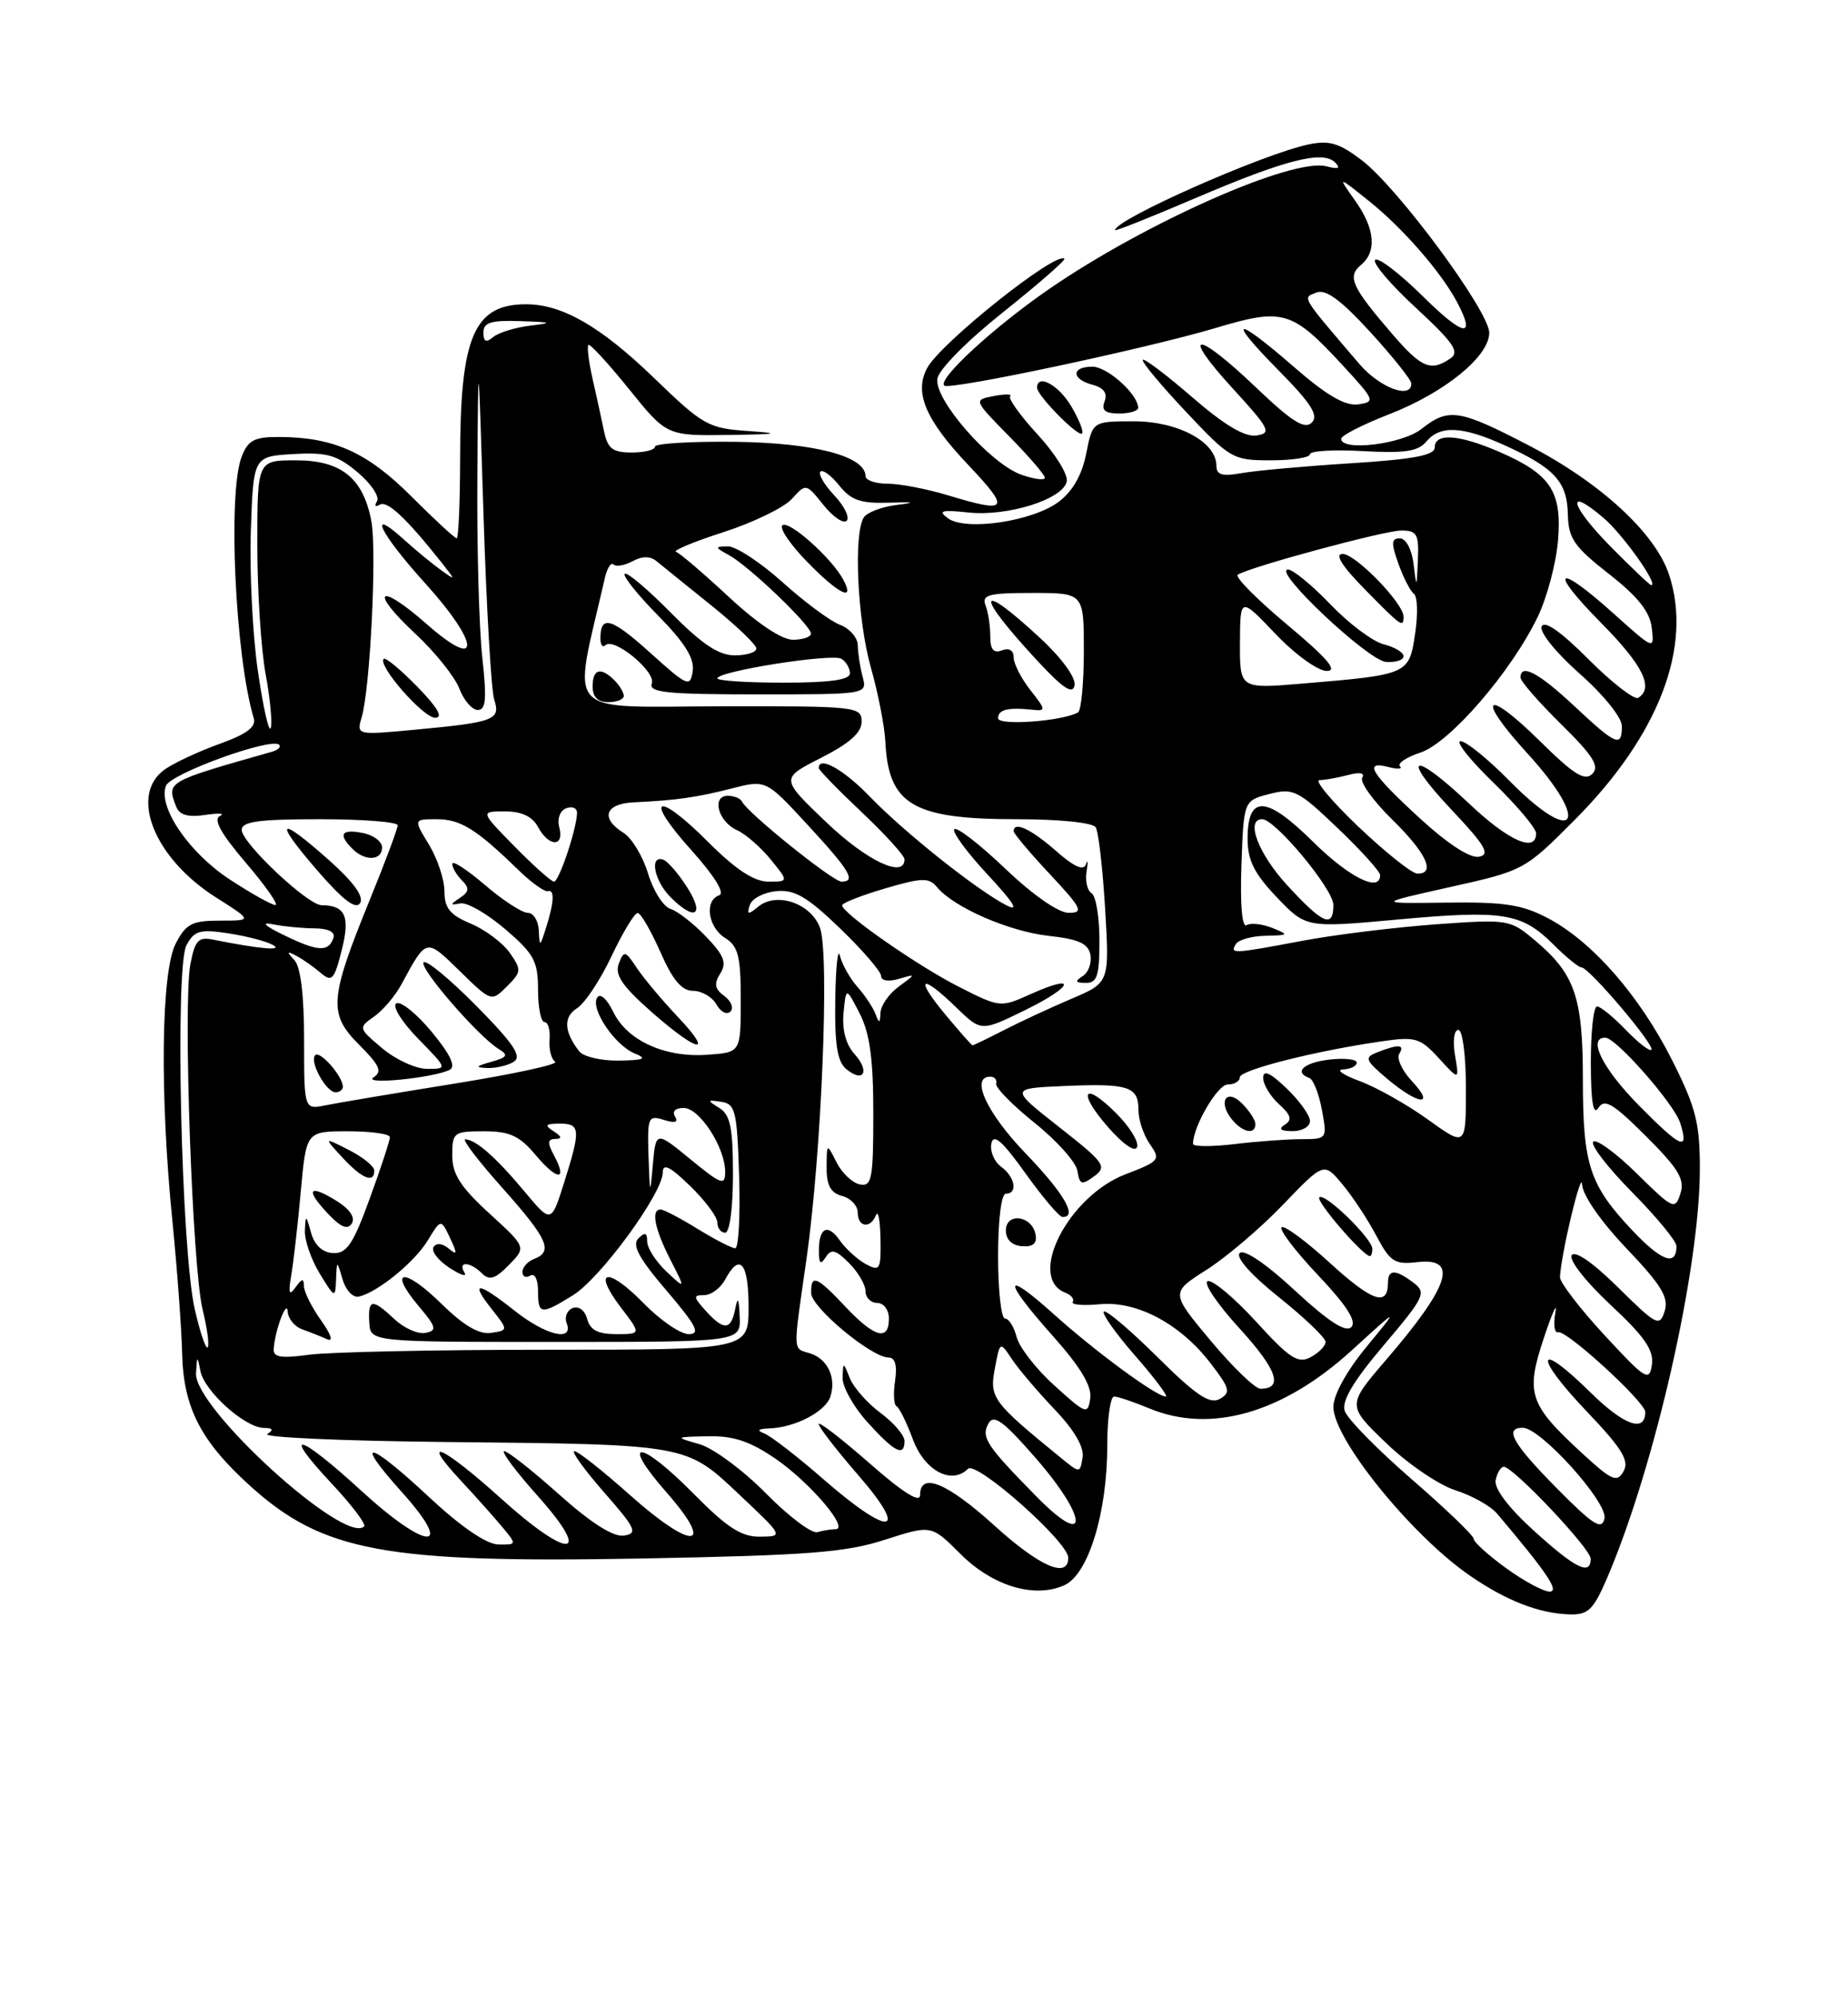 <?xml version="1.0" encoding="UTF-8" standalone="no"?>
<!DOCTYPE svg PUBLIC "-//W3C//DTD SVG 1.1//EN" "http://www.w3.org/Graphics/SVG/1.1/DTD/svg11.dtd" >
<svg xmlns="http://www.w3.org/2000/svg" xmlns:xlink="http://www.w3.org/1999/xlink" version="1.1" viewBox="0 0 237 256">
 <g >
 <path fill="currentColor"
d=" M 206.11 202.25 C 212.26 187.89 218.00 162.59 218.00 149.80 C 218.00 143.94 217.49 141.93 214.45 135.90 C 210.28 127.63 204.22 120.69 198.54 117.70 C 195.21 115.94 192.91 115.59 185.50 115.69 C 176.50 115.81 176.50 115.81 186.00 113.69 C 195.43 111.59 195.54 111.53 202.00 105.04 C 212.74 94.24 217.10 82.88 214.05 73.65 C 212.30 68.36 205.30 61.90 196.17 57.15 C 187.09 52.43 185.80 52.23 182.27 55.00 C 179.81 56.94 172.00 57.89 172.00 56.24 C 172.00 55.83 174.75 54.42 178.10 53.12 C 185.27 50.34 191.00 45.68 190.99 42.65 C 190.98 39.89 179.31 24.10 174.65 20.54 C 171.74 18.33 170.47 17.95 167.79 18.52 C 161.91 19.76 143.00 28.13 143.00 29.50 C 143.00 29.66 147.61 27.83 153.25 25.42 C 164.80 20.48 169.64 19.24 171.22 20.82 C 171.98 21.58 171.66 21.72 170.12 21.32 C 165.77 20.18 146.87 28.55 134.48 37.09 C 127.45 41.94 120.24 48.57 121.09 49.42 C 121.72 50.06 147.01 44.69 155.90 42.04 C 164.59 39.44 165.69 39.77 172.31 46.95 C 176.33 51.31 176.40 51.51 174.17 51.83 C 172.52 52.06 170.13 50.67 166.00 47.08 C 158.29 40.37 157.19 40.60 163.99 47.49 C 168.17 51.72 169.14 53.26 168.23 54.17 C 167.32 55.08 165.68 54.05 161.10 49.68 C 153.36 42.29 151.28 42.35 158.06 49.75 C 162.84 54.97 163.12 55.53 161.13 55.82 C 159.64 56.04 157.02 54.48 152.93 50.94 C 149.63 48.08 146.76 45.91 146.56 46.12 C 146.35 46.33 148.83 49.31 152.07 52.75 C 157.77 58.81 158.11 59.00 162.97 59.00 C 165.74 59.00 168.00 58.65 168.00 58.22 C 168.00 57.79 171.06 57.61 174.79 57.82 C 180.14 58.12 181.87 57.86 182.92 56.60 C 184.68 54.48 187.55 54.61 192.98 57.08 C 199.34 59.96 200.99 61.76 201.07 65.90 C 201.14 69.01 201.85 70.05 206.32 73.55 C 210.05 76.46 211.59 78.40 211.83 80.46 C 212.17 83.33 212.17 83.33 206.97 78.67 C 199.64 72.07 198.44 72.86 205.28 79.78 C 210.68 85.23 212.15 88.17 210.10 89.44 C 209.61 89.74 206.73 87.52 203.71 84.49 C 200.14 80.92 198.04 79.45 197.71 80.31 C 197.43 81.04 199.59 83.71 202.61 86.37 C 205.64 89.04 208.00 91.97 208.00 93.06 C 208.00 95.84 207.28 95.54 201.90 90.50 C 197.31 86.21 195.00 84.99 195.00 86.85 C 195.00 87.32 197.35 90.01 200.22 92.83 C 204.33 96.88 205.17 98.23 204.21 99.19 C 203.24 100.16 201.83 99.27 197.52 95.02 C 190.45 88.04 189.17 89.22 195.87 96.55 C 204.16 105.62 202.06 108.69 193.50 100.00 C 190.79 97.25 188.01 95.00 187.31 95.00 C 186.61 95.00 188.51 97.39 191.52 100.31 C 194.53 103.23 197.00 106.15 197.00 106.81 C 197.00 109.35 193.47 107.79 188.41 103.00 C 181.16 96.15 179.47 96.68 186.10 103.73 C 190.50 108.39 191.16 109.52 189.68 109.81 C 188.54 110.04 185.66 108.16 182.04 104.84 C 175.78 99.09 174.79 97.45 178.10 98.32 C 179.25 98.62 179.90 98.57 179.54 98.21 C 179.18 97.85 180.37 97.05 182.19 96.45 C 185.95 95.19 193.80 86.12 197.20 79.08 C 198.39 76.62 199.57 72.21 199.81 69.27 C 200.33 62.95 198.87 60.76 192.17 57.87 C 187.06 55.67 184.00 55.47 184.00 57.35 C 184.00 58.36 181.28 58.87 173.25 59.38 C 167.34 59.75 161.04 60.32 159.25 60.64 C 156.74 61.09 156.00 60.88 156.00 59.69 C 156.00 56.65 151.07 54.00 145.42 54.00 C 140.12 54.00 140.12 54.00 139.30 58.15 C 138.76 60.89 137.55 62.99 135.76 64.33 C 132.41 66.83 123.86 68.10 121.57 66.43 C 120.25 65.46 120.74 65.32 124.22 65.69 C 129.28 66.22 136.37 63.97 136.81 61.70 C 136.99 60.82 135.31 58.12 133.08 55.70 C 130.85 53.28 129.26 51.07 129.55 50.79 C 129.83 50.50 128.89 50.49 127.45 50.76 C 124.84 51.26 124.84 51.26 129.42 55.92 C 131.94 58.48 134.00 60.87 134.00 61.23 C 134.00 61.60 132.65 61.43 131.00 60.85 C 127.03 59.47 119.82 51.25 120.21 48.56 C 120.37 47.38 124.00 43.71 128.66 40.00 C 133.15 36.42 136.67 33.35 136.50 33.17 C 135.48 32.13 120.63 43.95 118.90 47.18 C 117.22 50.33 118.68 53.79 124.19 59.61 C 129.63 65.36 129.31 65.83 121.59 63.49 C 118.89 62.67 115.40 62.00 113.84 62.00 C 112.28 62.00 111.00 61.56 111.00 61.03 C 111.00 58.48 104.47 56.76 94.32 56.63 C 88.65 56.56 84.00 56.84 84.00 57.25 C 84.00 57.66 82.66 58.00 81.02 58.00 C 78.57 58.00 77.93 57.51 77.46 55.25 C 77.15 53.74 76.49 50.71 75.99 48.53 C 75.50 46.35 75.26 44.40 75.46 44.21 C 75.65 44.01 77.99 46.56 80.66 49.86 C 85.50 55.86 85.50 55.86 93.50 55.75 C 99.75 55.66 100.30 55.55 96.02 55.25 C 90.82 54.90 90.19 54.54 83.85 48.42 C 77.02 41.83 72.10 39.00 67.47 39.00 C 60.78 39.00 59.01 43.13 59.01 58.75 C 59.00 64.39 58.80 69.00 58.57 69.00 C 58.33 69.00 55.70 66.57 52.72 63.59 C 47.07 57.94 42.76 56.02 35.73 56.01 C 32.59 56.00 31.79 56.44 30.98 58.57 C 29.19 63.26 30.17 84.15 32.54 92.05 C 32.88 93.17 31.65 94.09 28.17 95.34 C 25.50 96.30 22.35 97.77 21.16 98.60 C 16.51 101.86 19.74 109.98 27.69 115.02 C 32.39 118.00 32.39 118.00 28.22 118.00 C 24.62 118.00 23.85 118.40 22.53 120.95 C 20.66 124.55 20.48 140.27 22.11 156.50 C 22.71 162.55 23.28 170.20 23.36 173.50 C 23.53 180.43 25.74 184.72 32.10 190.47 C 41.41 198.88 49.38 200.36 82.16 199.76 C 103.59 199.36 108.42 198.99 113.47 197.36 C 119.44 195.44 119.44 195.44 123.16 199.16 C 127.30 203.30 132.69 204.92 136.52 203.17 C 139.58 201.78 142.00 193.90 142.00 185.32 C 142.00 181.84 142.40 179.00 142.88 179.00 C 143.36 179.00 145.37 179.68 147.35 180.50 C 155.24 183.80 164.54 181.13 173.40 173.04 C 179.47 167.50 179.47 167.50 175.24 172.64 C 172.72 175.69 171.00 178.81 171.00 180.31 C 171.00 184.43 180.98 196.76 188.50 201.95 C 193.18 205.17 197.39 206.81 201.29 206.92 C 203.68 206.99 204.35 206.34 206.11 202.25 Z  M 137.38 52.07 C 135.77 49.34 133.00 47.84 133.00 49.70 C 133.00 50.70 138.28 56.06 138.77 55.56 C 139.01 55.33 138.38 53.76 137.38 52.07 Z  M 145.97 52.25 C 145.89 50.47 142.00 47.00 140.09 47.00 C 137.36 47.00 137.39 48.61 140.13 49.32 C 141.55 49.70 142.06 50.40 141.66 51.44 C 141.22 52.59 141.71 53.00 143.53 53.00 C 144.89 53.00 145.99 52.66 145.97 52.25 Z  M 193.15 200.99 C 190.87 199.34 189.00 197.65 189.00 197.24 C 189.00 196.83 185.41 193.38 181.01 189.57 C 176.62 185.76 172.76 181.83 172.45 180.83 C 172.04 179.57 173.59 176.98 177.48 172.40 C 182.69 166.25 182.96 165.69 181.29 164.42 C 178.96 162.66 178.00 162.66 178.00 164.44 C 178.00 167.52 175.96 166.81 170.55 161.87 C 167.46 159.05 164.67 156.99 164.36 157.31 C 164.04 157.63 166.16 160.40 169.06 163.47 C 172.72 167.34 174.02 169.38 173.30 170.10 C 172.58 170.82 170.36 169.38 166.08 165.42 C 162.36 161.97 159.54 160.06 158.99 160.61 C 158.44 161.16 160.45 163.42 164.04 166.29 C 167.32 168.91 170.00 171.48 170.00 171.99 C 170.00 172.51 169.14 173.39 168.09 173.95 C 166.47 174.82 165.40 174.13 161.09 169.40 C 158.29 166.34 155.49 164.00 154.88 164.21 C 154.27 164.41 156.10 167.14 158.96 170.26 C 163.79 175.55 164.64 178.00 161.65 178.00 C 160.97 178.00 158.10 175.23 155.26 171.84 C 150.12 165.68 150.12 165.68 154.73 162.76 C 157.26 161.15 161.69 157.39 164.56 154.39 C 169.78 148.96 169.78 148.96 172.14 151.77 C 173.44 153.32 175.40 156.29 176.50 158.37 C 178.28 161.73 178.86 162.11 181.75 161.77 C 187.11 161.16 185.96 164.76 177.75 174.31 C 172.75 180.13 172.75 180.13 177.75 184.94 C 180.50 187.59 184.49 190.32 186.62 191.00 C 188.76 191.68 191.18 193.03 192.00 194.01 C 198.43 201.61 200.04 204.00 198.73 204.00 C 197.95 204.00 195.43 202.65 193.15 200.99 Z  M 176.00 160.08 C 176.00 158.76 169.87 152.80 169.20 153.47 C 168.72 153.94 174.81 161.00 175.70 161.00 C 175.86 161.00 176.00 160.58 176.00 160.08 Z  M 127.50 195.51 C 121.46 190.04 118.00 188.62 118.00 191.62 C 118.00 192.70 115.82 191.33 111.50 187.54 C 107.92 184.40 105.00 182.15 105.00 182.53 C 105.00 182.91 107.29 185.88 110.10 189.11 C 116.72 196.75 114.17 197.06 105.65 189.64 C 102.27 186.69 98.83 184.03 98.00 183.72 C 96.99 183.34 97.22 183.13 98.70 183.08 C 102.00 182.96 105.89 180.92 106.50 178.99 C 107.27 176.58 106.14 174.18 103.91 173.47 C 101.63 172.75 101.67 173.67 103.42 161.43 C 105.37 147.80 106.41 122.18 105.15 118.88 C 103.96 115.76 99.58 114.28 97.24 116.21 C 95.93 117.29 95.76 117.25 96.16 116.00 C 96.43 115.17 97.97 114.37 99.58 114.22 C 101.92 114.00 103.54 114.95 107.75 119.01 C 110.64 121.79 113.00 124.54 113.00 125.10 C 113.00 125.70 113.95 125.86 115.25 125.47 C 117.50 124.81 117.50 124.81 115.25 126.46 C 114.01 127.37 112.96 128.88 112.92 129.81 C 112.86 131.18 112.74 131.22 112.29 130.00 C 111.99 129.18 110.95 127.60 109.97 126.50 C 109.00 125.40 107.98 123.60 107.72 122.50 C 107.45 121.40 107.18 123.93 107.12 128.13 C 107.03 133.85 107.38 136.07 108.52 137.02 C 110.76 138.87 111.61 137.34 109.59 135.10 C 108.48 133.88 107.98 131.98 108.18 129.84 C 108.50 126.50 108.50 126.50 110.25 129.90 C 111.55 132.44 112.00 135.72 112.00 142.73 C 112.00 151.11 111.81 152.11 110.28 151.81 C 109.33 151.63 107.98 150.36 107.29 148.99 C 106.03 146.50 106.03 146.50 106.01 149.63 C 106.00 151.93 106.53 152.91 108.00 153.29 C 109.10 153.58 110.00 154.53 110.00 155.41 C 110.00 157.30 111.62 157.53 112.34 155.75 C 112.62 155.06 112.88 156.43 112.92 158.79 C 112.99 162.73 112.85 162.99 111.05 162.03 C 109.98 161.45 108.48 160.09 107.71 159.00 C 106.13 156.74 104.99 157.34 105.02 160.42 C 105.03 161.98 105.25 162.16 105.90 161.13 C 106.60 160.03 107.17 160.17 108.88 161.88 C 110.05 163.05 111.00 164.68 111.00 165.50 C 111.00 166.32 111.67 167.00 112.50 167.00 C 113.33 167.00 114.00 167.89 114.00 169.00 C 114.00 171.94 112.16 171.45 108.44 167.50 C 104.70 163.54 103.99 163.26 104.03 165.75 C 104.06 167.59 111.78 174.00 113.96 174.00 C 114.80 174.00 115.08 175.01 114.79 176.98 C 114.55 178.61 114.63 180.07 114.97 180.23 C 115.31 180.38 116.26 182.30 117.08 184.50 C 118.58 188.52 122.04 190.36 124.14 188.26 C 125.21 187.19 137.00 197.64 137.00 199.66 C 137.00 202.40 133.33 200.80 127.50 195.51 Z  M 116.00 184.69 C 116.00 183.97 114.62 182.36 112.94 181.11 C 111.26 179.87 109.49 177.87 109.00 176.68 C 108.14 174.52 108.13 174.52 108.06 176.60 C 108.03 177.75 109.46 180.32 111.25 182.29 C 114.73 186.14 116.00 186.78 116.00 184.69 Z  M 196.75 196.23 C 193.48 193.27 191.61 190.80 191.81 189.73 C 192.00 188.78 192.47 188.00 192.86 188.00 C 194.07 188.00 204.00 198.50 204.00 199.78 C 204.00 202.00 202.08 201.06 196.75 196.23 Z  M 55.11 191.96 C 47.22 184.59 45.19 184.19 51.54 191.25 C 58.45 198.94 54.79 198.81 46.34 191.08 C 38.29 183.70 35.94 183.09 42.46 190.07 C 45.07 192.85 46.98 195.36 46.70 195.64 C 44.25 198.08 24.90 180.48 25.14 176.03 C 25.26 173.73 25.31 173.70 25.70 175.72 C 26.20 178.31 31.41 182.99 33.83 183.02 C 35.00 183.03 35.13 183.26 34.29 183.80 C 33.62 184.23 43.74 184.68 56.79 184.82 C 88.36 185.14 87.92 185.06 94.84 191.59 C 100.50 196.93 100.50 196.93 97.47 196.96 C 95.09 196.99 93.26 195.81 89.00 191.50 C 82.08 184.49 79.36 184.30 85.45 191.25 C 91.88 198.58 88.84 198.80 80.74 191.58 C 77.31 188.52 74.13 186.01 73.67 186.00 C 73.22 186.00 74.92 188.36 77.45 191.25 C 81.54 195.91 81.83 196.54 80.02 196.82 C 78.68 197.03 75.84 195.24 71.74 191.58 C 68.31 188.51 65.13 186.01 64.67 186.00 C 64.21 186.00 66.15 188.59 68.97 191.75 C 76.13 199.76 73.01 199.98 64.26 192.07 C 56.78 185.33 53.67 183.93 59.08 189.75 C 61.00 191.81 63.41 194.51 64.44 195.75 C 66.29 197.98 66.29 198.00 63.90 197.96 C 62.39 197.93 59.14 195.71 55.11 191.96 Z  M 98.22 191.40 C 95.31 188.45 91.49 185.62 89.72 185.11 C 86.50 184.18 86.50 184.18 90.82 184.09 C 94.08 184.02 96.21 184.74 99.50 187.00 C 103.90 190.03 108.98 196.00 107.15 196.00 C 106.61 196.00 105.56 196.17 104.83 196.38 C 104.10 196.59 101.12 194.35 98.22 191.40 Z  M 132.99 191.88 C 126.50 185.29 125.78 184.21 126.77 182.45 C 127.45 181.22 128.68 182.13 132.89 186.96 C 139.58 194.66 139.67 198.65 132.99 191.88 Z  M 199.67 190.77 C 194.01 185.05 192.85 183.00 195.29 183.00 C 197.58 183.00 206.23 192.60 205.77 194.63 C 205.42 196.17 204.34 195.49 199.67 190.77 Z  M 202.83 186.20 C 196.08 179.98 195.63 178.60 197.99 171.50 C 199.09 168.20 199.75 166.74 199.47 168.26 C 199.19 169.77 199.35 170.90 199.84 170.76 C 200.89 170.45 211.00 179.70 211.00 180.98 C 211.00 183.68 208.25 182.69 203.93 178.43 C 197.00 171.60 196.61 173.69 203.47 180.88 C 208.02 185.65 208.98 187.21 208.22 188.57 C 207.37 190.08 206.74 189.80 202.83 186.20 Z  M 136.05 186.85 C 127.29 179.71 126.88 179.16 127.58 175.44 C 128.24 171.90 128.24 171.90 129.77 174.20 C 130.61 175.46 133.07 178.36 135.23 180.63 C 137.77 183.28 139.05 185.48 138.84 186.80 C 138.50 188.85 138.50 188.85 136.05 186.85 Z  M 135.24 177.60 C 132.89 175.48 130.71 172.68 130.38 171.37 C 130.05 170.07 129.38 169.00 128.89 169.00 C 128.40 169.00 128.00 165.40 128.00 161.00 C 128.00 156.33 128.42 153.00 129.00 153.00 C 130.56 153.00 130.18 150.85 128.39 149.54 C 127.51 148.90 126.94 147.56 127.14 146.57 C 127.41 145.24 128.53 146.22 131.50 150.37 C 133.70 153.44 135.84 155.97 136.25 155.98 C 138.26 156.04 136.47 152.96 131.49 147.79 C 126.53 142.63 124.40 138.00 127.00 138.00 C 127.55 138.00 127.89 138.40 127.75 138.88 C 127.61 139.37 129.83 141.63 132.68 143.92 C 135.54 146.20 138.01 148.98 138.18 150.09 C 138.46 151.86 138.72 151.94 140.33 150.76 C 142.01 149.52 141.67 149.04 135.83 144.46 C 129.52 139.50 129.52 139.50 136.41 139.20 C 144.72 138.84 146.00 139.25 146.00 142.25 C 146.00 143.52 146.66 145.50 147.47 146.65 C 148.87 148.65 148.72 148.83 144.37 150.50 C 136.99 153.31 131.66 163.78 136.63 165.69 C 137.38 165.98 137.80 166.51 137.58 166.87 C 137.35 167.24 138.90 167.37 141.02 167.17 C 145.81 166.71 151.38 169.68 155.28 174.77 C 157.74 177.98 157.87 178.49 156.42 179.31 C 155.14 180.02 153.38 178.84 148.42 173.92 C 144.92 170.45 141.83 167.84 141.56 168.11 C 141.29 168.38 143.11 170.94 145.61 173.80 C 148.11 176.66 149.86 179.00 149.51 179.00 C 148.32 179.00 140.53 173.28 135.23 168.52 C 128.58 162.54 128.50 163.92 135.07 171.29 C 138.58 175.23 140.04 177.67 139.82 179.22 C 139.52 181.35 139.29 181.27 135.24 177.60 Z  M 132.80 158.20 C 132.34 155.79 129.00 155.36 129.00 157.71 C 129.00 158.88 129.77 159.63 131.06 159.73 C 132.50 159.84 133.03 159.37 132.80 158.20 Z  M 143.15 142.69 C 138.91 138.45 138.11 139.92 142.15 144.52 C 144.09 146.72 145.59 147.74 145.83 147.01 C 146.06 146.33 144.85 144.39 143.15 142.69 Z  M 205.75 171.11 C 202.59 167.69 200.03 164.35 200.06 163.69 C 200.22 160.62 202.82 149.78 202.90 151.82 C 202.96 153.19 205.30 156.56 208.59 160.01 C 213.07 164.71 214.04 166.30 213.49 168.05 C 212.84 170.09 212.46 169.90 207.52 165.02 C 204.30 161.84 201.98 160.23 201.56 160.89 C 201.19 161.50 203.41 164.33 206.55 167.25 C 210.92 171.32 212.12 173.06 211.85 174.92 C 211.53 177.14 211.04 176.83 205.75 171.11 Z  M 35.10 172.89 C 35.28 170.43 36.80 166.42 36.90 168.13 C 36.96 169.03 37.79 170.04 38.75 170.38 C 39.71 170.72 41.14 171.29 41.92 171.64 C 42.79 172.03 42.50 171.11 41.17 169.23 C 39.98 167.56 38.99 165.59 38.98 164.85 C 38.97 163.81 38.72 163.85 37.90 165.00 C 37.08 166.15 36.95 165.78 37.36 163.40 C 37.65 161.70 38.20 156.86 38.58 152.65 C 39.28 145.00 39.28 145.00 44.64 145.00 C 47.59 145.00 50.00 145.34 50.00 145.75 C 50.01 146.16 48.85 149.70 47.42 153.61 C 45.29 159.48 44.46 160.70 42.71 160.61 C 41.35 160.54 40.34 159.60 39.89 158.00 C 39.24 155.66 39.19 155.64 39.10 157.73 C 39.04 158.95 39.90 161.43 41.00 163.23 C 42.94 166.41 43.00 166.43 43.10 164.00 C 43.20 161.50 43.20 161.50 43.94 164.00 C 44.34 165.38 45.28 166.36 46.02 166.19 C 48.44 165.63 53.17 161.78 54.87 158.97 C 56.55 156.21 56.55 156.21 57.72 158.68 C 58.68 160.73 58.65 160.95 57.53 160.02 C 56.72 159.35 55.95 159.28 55.60 159.84 C 55.28 160.36 56.19 161.55 57.63 162.49 C 59.07 163.44 59.94 163.71 59.56 163.10 C 58.65 161.62 60.30 161.70 61.81 163.21 C 62.76 164.16 63.51 163.93 65.26 162.14 C 67.50 159.86 67.50 159.86 62.75 155.52 C 59.05 152.13 58.00 150.50 58.00 148.09 C 58.00 145.14 58.19 145.00 62.06 145.00 C 65.37 145.00 66.61 145.57 68.69 148.04 C 71.49 151.37 72.82 151.39 71.05 148.09 C 70.18 146.47 70.22 146.00 71.21 145.98 C 72.12 145.97 72.05 145.68 71.00 145.00 C 69.79 144.22 69.93 144.03 71.75 144.02 C 74.44 144.00 74.50 144.74 72.35 151.57 C 70.69 156.82 70.69 156.82 67.25 152.70 C 63.61 148.34 61.04 146.08 59.67 146.03 C 59.21 146.01 61.35 148.81 64.42 152.25 C 70.26 158.80 70.98 160.41 68.50 161.36 C 67.67 161.68 67.00 162.43 67.00 163.03 C 67.00 163.63 67.45 163.84 68.00 163.50 C 68.57 163.15 69.00 163.99 69.00 165.44 C 69.00 168.52 69.35 168.57 73.49 166.01 C 77.03 163.82 85.00 152.92 85.00 150.27 C 85.00 149.05 85.93 149.51 88.50 152.00 C 90.43 153.87 92.00 155.98 92.00 156.70 C 92.00 157.41 92.45 158.00 93.00 158.00 C 93.58 158.00 94.00 154.85 94.00 150.55 C 94.00 144.53 93.66 142.89 92.25 142.01 C 90.65 141.02 90.67 140.95 92.50 141.22 C 94.31 141.49 94.53 142.40 94.79 150.76 C 94.95 155.84 94.72 160.00 94.29 159.99 C 93.85 159.99 91.70 158.88 89.50 157.53 C 87.30 156.17 85.16 155.05 84.75 155.03 C 83.46 154.98 83.92 157.43 85.96 161.43 C 87.93 165.28 87.93 165.28 85.46 162.97 C 84.11 161.69 83.00 159.96 83.00 159.13 C 83.00 157.99 82.71 157.89 81.87 158.73 C 81.02 159.58 81.94 161.29 85.49 165.43 C 89.33 169.94 89.88 171.00 88.32 171.00 C 87.27 171.00 84.67 169.22 82.54 167.04 C 77.93 162.32 75.89 162.68 79.61 167.56 C 82.24 171.00 82.24 171.00 79.03 171.00 C 76.69 171.00 75.67 170.47 75.31 169.07 C 75.02 167.97 74.23 167.36 73.46 167.65 C 72.73 167.93 72.37 168.80 72.67 169.58 C 73.61 172.03 70.01 171.18 66.00 168.00 C 61.28 164.26 60.20 164.17 63.03 167.75 C 65.20 170.50 65.20 170.50 62.98 170.84 C 61.44 171.07 59.45 169.90 56.56 167.06 C 51.82 162.41 49.69 162.65 53.68 167.39 C 55.97 170.11 56.08 170.54 54.56 170.84 C 53.60 171.03 51.82 170.24 50.60 169.09 C 47.72 166.39 47.18 166.46 47.36 169.50 C 47.50 172.00 47.50 172.00 71.25 172.00 C 95.00 172.00 95.00 172.00 94.86 168.75 C 94.77 166.40 94.61 166.12 94.29 167.75 C 93.76 170.52 92.84 170.59 90.50 168.00 C 88.90 166.23 88.88 166.00 90.31 166.00 C 91.20 166.00 92.41 165.10 93.00 164.00 C 94.87 160.51 96.00 161.83 96.00 167.50 C 96.00 173.00 96.00 173.00 70.14 173.00 C 55.92 173.00 42.19 173.29 39.64 173.64 C 36.02 174.13 35.02 173.97 35.10 172.89 Z  M 43.18 153.93 C 39.62 151.73 39.11 152.42 42.01 155.51 C 43.70 157.31 44.58 157.68 45.12 156.81 C 45.59 156.05 44.85 154.97 43.18 153.93 Z  M 48.00 150.03 C 48.00 149.49 46.54 148.31 44.75 147.40 C 41.50 145.75 41.50 145.75 43.92 148.37 C 46.43 151.09 48.00 151.72 48.00 150.03 Z  M 24.98 167.82 C 23.24 160.25 22.42 123.96 23.91 121.16 C 24.92 119.28 25.63 119.07 29.29 119.63 C 31.60 119.98 34.17 120.65 35.00 121.12 C 36.40 121.91 33.31 121.63 27.30 120.43 C 25.43 120.05 24.99 120.55 24.41 123.63 C 23.46 128.70 24.67 162.54 25.99 167.88 C 26.58 170.29 26.87 172.46 26.63 172.70 C 26.39 172.94 25.65 170.74 24.98 167.82 Z  M 209.35 157.71 C 203.85 151.89 203.00 149.32 203.00 138.40 C 203.00 127.79 201.99 124.85 196.84 120.52 C 193.65 117.84 193.44 117.80 184.05 118.48 C 178.80 118.87 171.12 119.81 167.00 120.59 C 158.07 122.27 157.70 122.29 158.50 121.00 C 158.84 120.45 160.55 119.97 162.31 119.94 C 165.31 119.88 165.36 119.82 163.16 118.93 C 161.87 118.42 160.39 118.26 159.87 118.58 C 159.29 118.94 159.03 115.94 159.21 110.90 C 159.50 102.62 159.50 102.62 162.79 101.77 C 165.86 100.98 166.45 101.27 171.54 106.13 C 174.54 108.99 177.00 111.71 177.00 112.17 C 177.00 114.45 173.01 112.46 168.36 107.86 C 162.37 101.94 160.00 101.84 160.00 107.51 C 160.00 110.27 160.85 111.97 163.75 115.01 C 167.50 118.93 167.50 118.93 179.24 117.86 C 192.76 116.62 195.15 117.00 199.21 121.05 C 200.83 122.67 202.46 124.00 202.83 124.00 C 203.79 124.00 212.30 134.03 211.78 134.55 C 211.55 134.79 210.07 133.63 208.49 131.99 C 206.91 130.35 205.26 129.00 204.81 129.00 C 204.37 129.00 204.01 132.26 204.02 136.25 C 204.03 141.25 204.33 143.04 204.99 142.00 C 205.77 140.77 206.87 141.42 211.08 145.62 C 215.27 149.79 216.09 151.16 215.51 152.98 C 214.83 155.12 214.57 155.00 209.92 150.42 C 207.24 147.78 204.72 145.94 204.33 146.34 C 203.94 146.73 206.18 149.64 209.31 152.81 C 212.44 155.97 215.00 159.08 215.00 159.72 C 215.00 162.35 213.11 161.68 209.35 157.71 Z  M 83.17 148.18 C 83.01 143.18 83.13 142.91 85.13 143.54 C 86.56 143.99 87.03 143.85 86.57 143.11 C 86.16 142.45 86.62 142.00 87.69 142.01 C 89.72 142.01 93.00 147.08 93.00 150.20 C 93.00 152.01 92.51 151.84 88.56 148.60 C 84.12 144.96 84.12 144.96 83.73 149.23 C 83.37 153.28 83.34 153.23 83.17 148.18 Z  M 153.00 146.61 C 153.00 144.38 156.15 139.00 157.45 139.00 C 158.30 139.00 159.00 138.59 159.00 138.08 C 159.00 137.15 168.65 134.70 177.21 133.47 C 181.52 132.84 182.13 133.02 184.53 135.64 C 187.15 138.50 187.15 138.50 186.60 135.25 C 186.29 133.43 186.48 132.00 187.03 132.00 C 187.57 132.00 188.00 135.29 188.00 139.50 C 188.00 147.00 188.00 147.00 183.11 143.48 C 180.42 141.55 176.49 139.34 174.36 138.56 C 172.24 137.78 171.29 137.11 172.25 137.07 C 173.21 137.03 174.00 136.64 174.00 136.20 C 174.00 135.76 172.43 135.59 170.50 135.81 C 167.21 136.19 165.87 137.42 167.92 138.17 C 168.42 138.35 169.15 140.19 169.53 142.25 C 170.22 145.98 170.20 146.00 166.86 146.01 C 165.01 146.01 161.14 146.30 158.25 146.65 C 155.36 146.99 153.00 146.98 153.00 146.61 Z  M 161.00 144.07 C 161.00 143.56 160.23 142.38 159.29 141.44 C 157.26 139.40 156.14 141.25 158.03 143.53 C 159.40 145.18 161.00 145.47 161.00 144.07 Z  M 168.00 143.69 C 168.00 142.96 166.65 141.08 165.00 139.50 C 162.89 137.48 162.00 137.08 162.00 138.16 C 162.00 139.00 162.91 140.51 164.02 141.52 C 165.57 142.92 165.75 143.54 164.77 144.16 C 163.91 144.71 164.22 144.97 165.75 144.98 C 166.99 144.99 168.00 144.41 168.00 143.69 Z  M 181.07 138.57 C 179.82 137.24 179.09 135.66 179.45 135.07 C 180.20 133.86 179.36 133.80 176.63 134.88 C 174.93 135.54 175.06 135.87 177.95 138.31 C 181.94 141.66 184.15 141.85 181.07 138.57 Z  M 210.19 141.69 C 205.52 136.96 203.55 133.00 205.87 133.00 C 207.25 133.00 214.70 141.47 215.48 143.93 C 216.65 147.63 215.62 147.19 210.19 141.69 Z  M 39.00 133.32 C 39.00 127.57 38.56 123.92 37.75 123.05 C 36.73 121.96 36.78 121.86 38.00 122.51 C 38.83 122.94 40.23 123.93 41.12 124.69 C 42.56 125.92 42.86 125.61 43.82 121.81 C 44.93 117.45 44.30 116.05 41.23 116.02 C 39.44 115.99 31.00 108.04 31.00 106.37 C 31.00 105.30 33.19 105.00 41.00 105.00 C 46.50 105.00 51.00 105.35 51.00 105.78 C 51.00 106.22 49.39 110.51 47.43 115.32 C 42.23 128.08 42.09 129.94 46.06 133.91 C 48.69 136.54 49.05 137.35 47.92 138.08 C 46.34 139.09 55.68 138.16 57.69 137.11 C 58.49 136.69 57.72 135.09 55.35 132.24 C 53.41 129.90 51.37 128.27 50.82 128.61 C 50.26 128.95 51.51 130.96 53.61 133.12 C 57.41 137.00 57.41 137.00 54.78 137.00 C 53.34 137.00 50.75 135.82 49.03 134.37 C 45.96 131.79 45.94 131.73 47.96 130.31 C 49.09 129.52 50.67 127.67 51.47 126.19 C 54.73 120.18 54.60 120.21 58.97 124.47 C 63.01 128.42 63.02 128.42 65.01 126.43 C 66.88 124.57 66.90 124.30 65.37 122.12 C 64.47 120.84 62.22 119.16 60.37 118.38 C 57.71 117.27 57.00 116.40 57.00 114.24 C 56.99 112.73 56.10 110.04 55.01 108.25 C 53.03 105.00 53.03 105.00 56.00 105.00 C 59.05 105.00 61.08 106.26 66.44 111.47 C 68.12 113.11 69.84 114.34 70.25 114.22 C 71.16 113.95 71.07 115.65 70.00 119.00 C 69.23 121.40 69.20 121.41 69.10 119.25 C 69.04 118.01 68.41 117.00 67.68 117.00 C 66.95 117.00 64.48 115.39 62.18 113.42 C 59.88 111.45 58.00 110.24 58.00 110.72 C 58.00 111.20 58.56 112.16 59.24 112.84 C 60.23 113.83 60.18 114.29 58.99 115.08 C 57.69 115.96 57.69 116.05 59.05 115.79 C 59.90 115.63 62.49 117.12 64.80 119.10 C 68.48 122.25 69.00 123.20 69.00 126.85 C 69.00 129.13 69.37 131.00 69.83 131.00 C 70.29 131.00 70.58 132.01 70.48 133.25 C 70.38 134.49 70.70 135.76 71.20 136.09 C 71.69 136.41 65.88 137.67 58.29 138.89 C 50.71 140.11 43.26 141.36 41.75 141.67 C 39.00 142.23 39.00 142.23 39.00 133.32 Z  M 43.97 139.25 C 43.91 137.89 41.03 134.63 40.43 135.24 C 39.64 136.03 41.81 140.00 43.04 140.00 C 43.57 140.00 43.99 139.66 43.97 139.25 Z  M 65.89 136.09 C 66.97 135.41 65.88 133.78 61.12 128.96 C 57.73 125.53 54.67 122.99 54.33 123.34 C 53.67 124.00 61.33 132.85 63.95 134.45 C 65.24 135.24 65.08 135.51 63.00 136.10 C 60.99 136.66 60.90 136.82 62.50 136.89 C 63.60 136.93 65.13 136.57 65.89 136.09 Z  M 42.24 110.29 C 35.67 104.45 34.99 104.96 40.63 111.50 C 43.96 115.35 45.62 116.63 46.18 115.75 C 46.70 114.93 45.35 113.06 42.24 110.29 Z  M 49.00 108.62 C 49.00 107.86 47.88 107.02 46.50 106.76 C 43.77 106.23 43.33 106.93 45.20 108.80 C 46.82 110.42 49.00 110.32 49.00 108.62 Z  M 74.28 134.75 C 72.32 132.22 72.23 130.34 74.00 129.23 C 74.99 128.61 76.99 125.61 78.43 122.55 C 79.88 119.50 81.38 117.01 81.78 117.02 C 82.18 117.04 83.48 119.29 84.69 122.02 C 86.27 125.62 87.43 127.00 88.89 127.00 C 89.99 127.00 91.34 127.78 91.88 128.74 C 92.41 129.70 93.22 130.11 93.67 129.66 C 94.13 129.21 93.77 128.31 92.89 127.66 C 91.66 126.76 91.54 126.09 92.37 124.78 C 93.23 123.41 92.87 122.47 90.55 120.05 C 88.95 118.38 86.90 116.78 85.98 116.49 C 85.06 116.20 83.77 114.16 83.11 111.96 C 82.45 109.76 81.03 107.41 79.95 106.74 C 76.97 104.88 77.59 103.02 81.25 102.84 C 86.75 102.58 89.33 102.21 93.87 101.05 C 98.24 99.94 98.24 99.94 103.57 105.72 C 109.02 111.62 109.84 113.00 107.91 113.00 C 106.81 113.00 95.78 104.13 95.17 102.75 C 94.98 102.34 94.16 102.00 93.34 102.00 C 91.22 102.00 92.09 105.31 94.51 106.40 C 95.60 106.89 97.55 108.58 98.83 110.15 C 101.15 113.00 101.15 113.00 98.53 113.00 C 96.71 113.00 94.35 111.45 90.85 107.95 C 84.19 101.28 82.46 102.07 88.65 108.95 C 91.62 112.26 93.01 114.50 92.24 114.75 C 90.31 115.40 90.78 118.85 93.00 120.23 C 94.68 121.28 95.00 122.56 95.00 128.18 C 95.00 134.89 95.00 134.89 90.75 135.19 C 85.29 135.59 80.44 133.39 78.65 129.70 C 77.84 128.02 76.96 127.25 76.58 127.87 C 75.69 129.31 78.85 133.99 81.43 135.04 C 83.05 135.69 82.61 135.89 79.37 135.94 C 77.10 135.97 74.81 135.44 74.28 134.75 Z  M 86.85 130.25 C 84.90 128.19 82.57 125.41 81.68 124.08 C 80.19 121.83 80.02 121.79 79.36 123.51 C 78.81 124.94 79.79 126.38 83.54 129.69 C 89.57 134.99 91.69 135.35 86.85 130.25 Z  M 88.15 113.77 C 87.02 111.99 85.63 110.38 85.05 110.18 C 83.25 109.58 83.90 112.90 86.00 115.00 C 89.11 118.11 90.42 117.36 88.15 113.77 Z  M 121.19 129.98 C 117.26 125.24 118.09 124.73 122.62 129.11 C 125.83 132.23 125.83 132.23 131.45 129.48 C 137.67 126.44 138.28 124.67 132.15 127.43 C 128.32 129.16 128.23 129.15 122.99 126.49 C 117.69 123.81 108.00 117.05 108.00 116.04 C 108.00 115.74 110.47 114.77 113.49 113.88 C 118.25 112.48 119.14 112.46 120.17 113.71 C 122.33 116.31 129.41 119.39 134.49 119.95 C 138.33 120.37 139.56 120.93 139.84 122.38 C 140.04 123.41 139.59 124.64 138.85 125.11 C 137.80 125.78 137.90 125.97 139.25 125.98 C 140.70 126.00 141.00 125.08 141.00 120.56 C 141.00 117.57 140.55 114.84 140.00 114.50 C 139.44 114.16 139.15 112.89 139.35 111.69 C 139.55 110.48 139.51 110.08 139.27 110.78 C 138.98 111.66 137.73 111.10 135.39 109.03 C 132.20 106.24 130.00 105.22 130.00 106.54 C 130.00 106.84 132.09 109.32 134.64 112.04 C 138.74 116.43 139.02 117.00 137.06 117.00 C 135.74 117.00 132.47 114.72 128.92 111.34 C 125.66 108.23 122.72 105.95 122.39 106.28 C 122.06 106.60 123.98 109.22 126.65 112.09 C 130.10 115.80 130.78 116.93 129.00 116.00 C 125.16 113.99 115.95 106.66 111.55 102.10 C 108.19 98.62 105.00 96.84 105.00 98.44 C 105.00 98.69 107.47 101.23 110.50 104.09 C 113.53 106.95 116.00 109.67 116.00 110.15 C 116.00 112.64 111.17 110.35 105.97 105.39 C 100.09 99.78 100.09 99.78 105.29 97.14 C 108.95 95.28 110.50 93.91 110.50 92.50 C 110.50 90.57 109.84 90.50 92.75 90.53 C 71.85 90.56 73.42 92.26 77.56 74.13 C 77.85 72.83 78.36 72.03 78.68 72.35 C 79.00 72.67 80.11 72.48 81.13 71.93 C 82.40 71.25 83.41 71.26 84.25 71.97 C 84.94 72.54 88.09 75.08 91.25 77.62 C 94.41 80.17 97.00 82.64 97.00 83.12 C 97.00 83.61 95.75 84.00 94.22 84.00 C 92.17 84.00 90.00 82.55 86.02 78.52 C 83.05 75.51 80.39 73.27 80.12 73.55 C 79.84 73.82 81.77 76.23 84.40 78.90 C 87.81 82.36 89.08 84.39 88.84 86.01 C 88.52 88.13 88.18 87.99 83.39 83.67 C 78.40 79.17 77.00 78.77 77.00 81.83 C 77.00 82.66 77.29 83.05 77.64 82.70 C 78.72 81.62 84.17 86.12 83.59 87.61 C 83.16 88.76 85.55 89.00 97.15 89.00 C 111.23 89.00 111.23 89.00 110.63 86.75 C 110.30 85.51 110.02 83.70 110.01 82.73 C 110.01 81.75 108.98 80.56 107.74 80.09 C 106.49 79.62 103.16 77.15 100.34 74.61 C 97.52 72.08 94.37 70.01 93.35 70.03 C 91.63 70.06 91.64 70.14 93.50 71.16 C 96.06 72.56 104.00 80.16 104.00 81.21 C 104.00 81.64 102.96 82.00 101.68 82.00 C 100.26 82.00 97.10 79.89 93.47 76.51 C 90.22 73.49 87.18 70.89 86.70 70.73 C 86.23 70.58 88.96 69.44 92.77 68.21 C 96.59 66.98 100.53 65.07 101.54 63.96 C 103.37 61.94 103.37 61.94 105.60 64.72 C 106.82 66.25 108.16 67.16 108.58 66.75 C 109.00 66.33 108.29 64.87 107.00 63.50 C 105.71 62.13 104.91 60.76 105.22 60.45 C 105.52 60.15 106.61 60.95 107.64 62.24 C 109.14 64.12 110.38 64.55 114.00 64.43 C 117.28 64.33 117.56 64.40 115.01 64.72 C 113.10 64.95 111.19 65.68 110.78 66.32 C 109.44 68.43 109.96 79.44 111.68 85.54 C 112.61 88.82 113.44 93.08 113.54 95.00 C 113.92 103.14 117.06 105.00 130.39 105.00 C 135.87 105.00 140.15 105.44 140.52 106.04 C 140.88 106.61 141.42 111.32 141.73 116.51 C 142.29 125.95 142.29 125.95 137.40 128.02 C 134.70 129.17 130.80 130.98 128.72 132.05 C 126.64 133.12 124.84 133.99 124.72 133.98 C 124.60 133.97 123.01 132.17 121.19 129.98 Z  M 80.00 89.20 C 80.00 88.76 79.46 87.86 78.80 87.20 C 77.04 85.44 76.00 85.73 76.00 88.00 C 76.00 89.33 76.67 90.00 78.00 90.00 C 79.10 90.00 80.00 89.64 80.00 89.20 Z  M 108.12 74.25 C 106.61 71.47 101.09 66.58 100.33 67.34 C 99.94 67.72 101.38 69.83 103.52 72.02 C 107.59 76.19 109.74 77.23 108.12 74.25 Z  M 36.50 119.90 C 33.93 118.66 33.39 118.14 35.00 118.47 C 36.38 118.75 38.77 118.98 40.33 118.99 C 42.07 118.99 43.01 119.46 42.77 120.19 C 42.15 122.05 40.80 121.99 36.50 119.90 Z  M 165.13 113.52 C 161.38 109.46 159.68 105.00 161.87 105.00 C 163.54 105.00 171.00 113.97 171.00 115.98 C 171.00 119.01 169.68 118.46 165.13 113.52 Z  M 29.49 112.74 C 24.24 109.31 20.23 103.44 21.28 100.72 C 21.88 99.15 34.81 94.47 35.80 95.46 C 36.07 95.73 35.66 96.13 34.89 96.35 C 21.30 100.21 21.36 100.17 22.59 103.38 C 23.01 104.46 24.10 104.78 26.34 104.45 C 28.08 104.19 28.92 104.25 28.21 104.59 C 27.31 105.01 28.33 106.84 31.54 110.60 C 34.08 113.57 35.78 116.00 35.32 116.00 C 34.85 116.00 32.23 114.53 29.49 112.74 Z  M 66.00 108.50 C 61.58 104.00 61.58 104.00 64.76 104.00 C 66.91 104.00 68.27 104.65 69.00 106.00 C 70.37 108.56 72.39 108.61 71.73 106.06 C 71.43 104.95 71.81 103.90 72.61 103.60 C 73.37 103.30 74.00 103.56 74.00 104.17 C 74.00 106.12 71.70 113.00 71.05 113.00 C 70.70 113.00 68.43 110.97 66.00 108.50 Z  M 174.22 105.97 C 170.77 102.68 168.52 99.99 169.22 99.99 C 169.93 99.98 171.58 99.68 172.91 99.33 C 174.39 98.93 175.08 99.07 174.70 99.68 C 174.36 100.22 176.09 102.64 178.54 105.04 C 182.95 109.36 184.18 112.03 181.75 111.97 C 181.06 111.95 177.68 109.25 174.22 105.97 Z  M 33.07 86.00 C 32.39 81.33 31.99 73.22 32.17 68.00 C 32.50 58.50 32.50 58.50 37.62 58.20 C 41.94 57.95 43.22 58.32 45.87 60.54 C 47.59 61.99 48.71 63.66 48.35 64.25 C 47.99 64.83 48.14 65.03 48.69 64.69 C 49.64 64.10 52.07 66.37 56.53 71.98 C 58.49 74.46 58.49 74.46 56.50 73.03 C 55.40 72.24 53.26 70.48 51.75 69.11 C 46.98 64.80 48.76 68.40 54.58 74.82 C 61.62 82.61 61.71 86.15 54.71 79.98 C 48.51 74.52 47.25 75.63 53.28 81.24 C 55.80 83.59 58.33 86.75 58.91 88.26 C 59.48 89.77 60.55 91.00 61.28 91.00 C 62.32 91.00 62.44 89.57 61.85 84.25 C 61.44 80.54 61.15 70.08 61.22 61.00 C 61.33 44.50 61.33 44.50 62.01 66.00 C 62.38 77.83 63.00 88.48 63.38 89.67 C 64.23 92.28 63.42 92.58 53.10 93.54 C 45.71 94.23 45.71 94.23 46.40 91.87 C 47.48 88.13 48.34 70.64 47.63 66.82 C 46.59 61.28 43.77 59.00 37.96 59.00 C 33.00 59.00 33.00 59.00 33.00 69.82 C 33.00 75.77 33.48 83.22 34.06 86.38 C 34.65 89.54 34.94 92.66 34.72 93.31 C 34.49 93.97 33.75 90.67 33.07 86.00 Z  M 53.52 88.02 C 51.38 85.83 49.44 84.22 49.21 84.45 C 48.39 85.28 54.27 92.00 55.82 92.00 C 56.88 92.00 56.12 90.68 53.52 88.02 Z  M 128.00 92.06 C 128.00 90.95 129.25 90.64 132.39 90.97 C 134.17 91.16 134.16 91.01 132.14 88.45 C 130.96 86.95 130.00 85.07 130.00 84.26 C 130.00 83.36 129.41 83.01 128.50 83.36 C 127.42 83.77 127.00 83.26 127.00 81.55 C 127.00 80.24 126.73 78.45 126.39 77.58 C 125.88 76.24 126.78 76.00 132.39 76.00 C 139.00 76.00 139.00 76.00 139.00 83.44 C 139.00 87.53 138.66 91.08 138.25 91.31 C 136.29 92.44 128.00 93.05 128.00 92.06 Z  M 133.45 81.83 C 125.23 74.21 124.94 75.97 133.00 84.65 C 136.35 88.26 137.58 89.07 137.81 87.83 C 137.99 86.86 136.15 84.33 133.45 81.83 Z  M 92.00 86.95 C 92.00 86.04 106.73 83.71 107.91 84.44 C 108.51 84.81 109.00 85.65 109.00 86.31 C 109.00 87.14 106.41 87.50 100.50 87.50 C 95.83 87.50 92.00 87.25 92.00 86.95 Z  M 159.02 82.39 C 159.05 76.50 159.05 76.50 163.58 81.25 C 166.08 83.88 169.02 86.00 170.15 86.00 C 171.62 86.00 170.24 84.38 165.08 80.07 C 161.17 76.80 158.32 73.92 158.74 73.66 C 160.41 72.63 177.56 68.00 179.71 68.00 C 181.72 68.00 181.98 68.46 181.84 71.75 C 181.68 75.44 181.67 75.45 181.28 72.25 C 181.05 70.39 180.30 69.00 179.52 69.00 C 178.43 69.00 178.39 69.61 179.34 72.25 C 179.98 74.04 180.87 75.77 181.33 76.11 C 181.79 76.45 181.86 78.76 181.48 81.25 C 180.71 86.45 180.62 86.48 166.99 87.62 C 159.00 88.29 159.00 88.29 159.02 82.39 Z  M 180.00 84.11 C 180.00 83.62 178.85 82.93 177.45 82.58 C 176.05 82.23 172.98 79.93 170.63 77.47 C 168.27 75.01 165.82 73.00 165.19 73.00 C 163.06 73.00 175.45 84.67 177.75 84.84 C 178.99 84.93 180.00 84.60 180.00 84.11 Z  M 180.00 79.03 C 180.00 77.33 173.85 71.00 172.19 71.00 C 171.13 71.00 172.09 72.54 175.00 75.50 C 179.74 80.33 180.00 80.51 180.00 79.03 Z  M 206.52 70.02 C 201.36 64.78 200.73 62.20 205.62 66.36 C 208.11 68.46 212.75 75.00 211.77 75.00 C 211.58 75.00 209.22 72.76 206.52 70.02 Z  M 174.35 46.67 C 166.73 37.76 167.01 38.21 168.82 37.50 C 170.03 37.02 171.96 38.44 175.75 42.58 C 178.64 45.74 181.00 48.70 181.00 49.16 C 181.00 51.22 176.95 49.70 174.35 46.67 Z  M 178.50 42.75 C 173.36 36.78 172.75 35.45 174.52 33.98 C 176.62 32.24 176.35 29.31 173.76 25.67 C 171.52 22.52 171.52 22.52 175.67 25.85 C 179.96 29.30 184.81 34.88 186.84 38.68 C 189.36 43.43 187.74 43.18 182.52 38.02 C 179.51 35.05 176.74 32.93 176.36 33.31 C 175.98 33.69 178.33 36.46 181.59 39.46 C 186.45 43.96 187.23 45.11 186.00 45.95 C 183.47 47.67 182.30 47.16 178.50 42.75 Z  M 62.00 42.62 C 62.00 41.33 62.97 41.03 66.75 41.16 C 70.81 41.30 71.00 41.38 68.00 41.74 C 66.08 41.97 63.94 42.63 63.25 43.20 C 62.34 43.97 62.00 43.81 62.00 42.62 Z "/>
</g>
</svg>